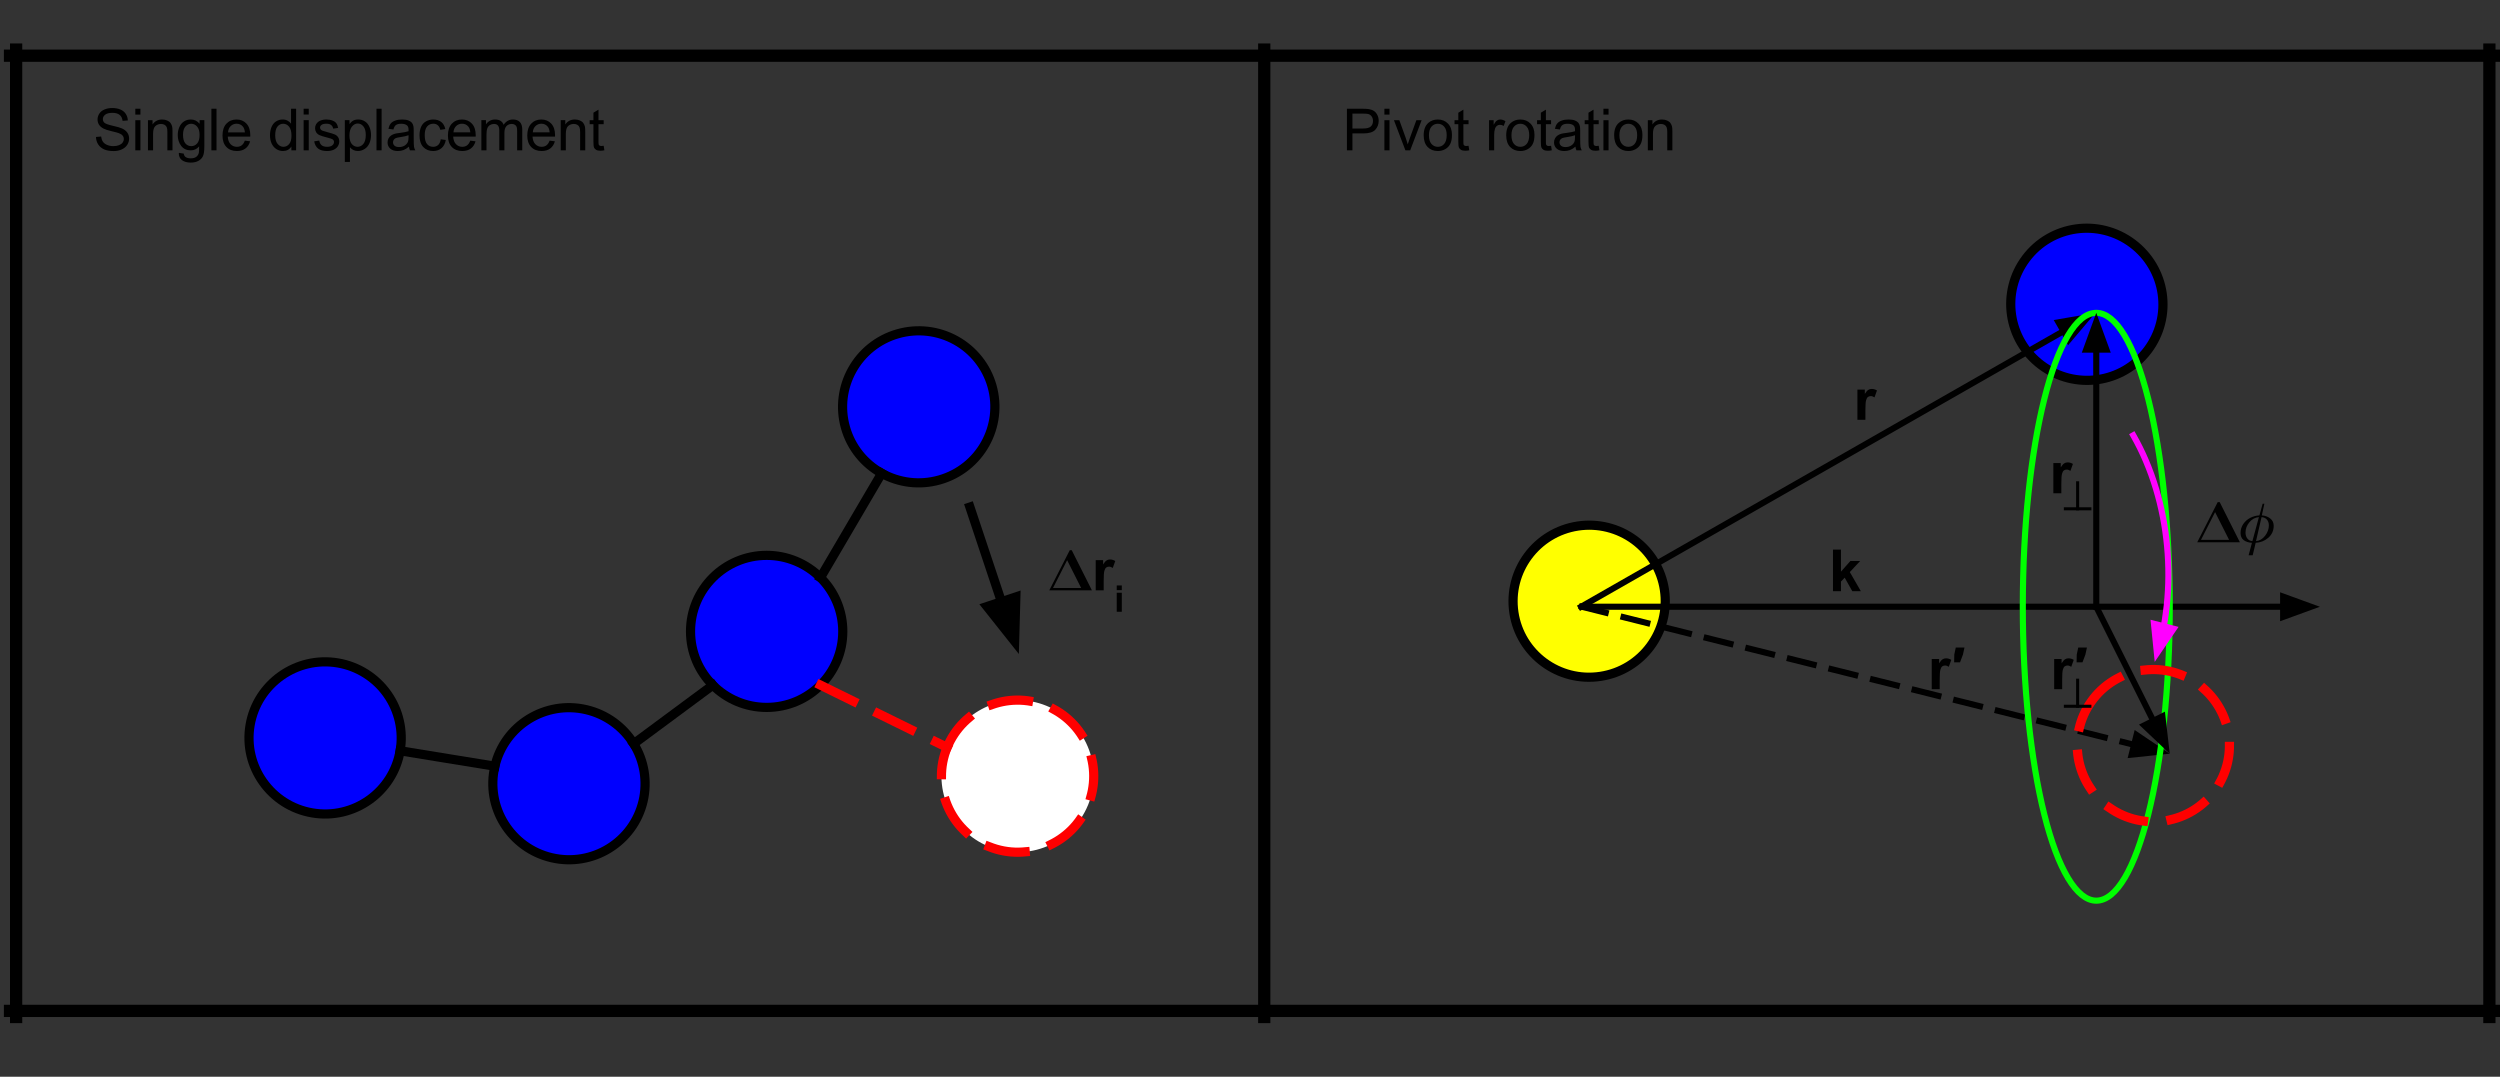 <?xml version="1.0" standalone="yes"?>

<svg version="1.1" viewBox="0.0 0.0 816.596 351.709" fill="none" stroke="none" stroke-linecap="square" stroke-miterlimit="10" xmlns="http://www.w3.org/2000/svg" xmlns:xlink="http://www.w3.org/1999/xlink"><rect x="0.0" y="0.0" width="816.596" height="351.709" fill="#333333" stroke="none"/><clipPath id="p.0"><path d="m0 0l816.596 0l0 351.709l-816.596 0l0 -351.709z" clip-rule="nonzero"></path></clipPath><g clip-path="url(#p.0)"><path fill="#000000" fill-opacity="0.0" d="m0 0l816.596 0l0 351.709l-816.596 0z" fill-rule="nonzero"></path><path fill="#0000ff" d="m81.693 236.828l0 0c2.322 -13.524 15.176 -22.606 28.709 -20.283l0 0c6.499 1.115 12.289 4.765 16.095 10.146c3.807 5.381 5.319 12.053 4.204 18.547l0 0c-2.322 13.524 -15.176 22.606 -28.709 20.283l0 0c-13.533 -2.322 -22.621 -15.168 -20.299 -28.693z" fill-rule="nonzero"></path><path stroke="#000000" stroke-width="3.0" stroke-linejoin="round" stroke-linecap="butt" d="m81.693 236.828l0 0c2.322 -13.524 15.176 -22.606 28.709 -20.283l0 0c6.499 1.115 12.289 4.765 16.095 10.146c3.807 5.381 5.319 12.053 4.204 18.547l0 0c-2.322 13.524 -15.176 22.606 -28.709 20.283l0 0c-13.533 -2.322 -22.621 -15.168 -20.299 -28.693z" fill-rule="nonzero"></path><path fill="#0000ff" d="m161.644 250.289l0 0c3.14 -13.351 16.522 -21.621 29.89 -18.472l0 0c6.419 1.512 11.977 5.509 15.45 11.111c3.473 5.602 4.577 12.352 3.069 18.763l0 0c-3.14 13.35 -16.522 21.621 -29.89 18.472l0 0c-13.368 -3.148 -21.659 -16.524 -18.52 -29.874z" fill-rule="nonzero"></path><path stroke="#000000" stroke-width="3.0" stroke-linejoin="round" stroke-linecap="butt" d="m161.644 250.289l0 0c3.14 -13.351 16.522 -21.621 29.89 -18.472l0 0c6.419 1.512 11.977 5.509 15.45 11.111c3.473 5.602 4.577 12.352 3.069 18.763l0 0c-3.14 13.35 -16.522 21.621 -29.89 18.472l0 0c-13.368 -3.148 -21.659 -16.524 -18.52 -29.874z" fill-rule="nonzero"></path><path fill="#0000ff" d="m225.554 206.232l0 0c0 -13.716 11.133 -24.835 24.866 -24.835l0 0c6.595 0 12.92 2.617 17.583 7.274c4.663 4.657 7.283 10.974 7.283 17.561l0 0c0 13.716 -11.133 24.835 -24.866 24.835l0 0c-13.733 0 -24.866 -11.119 -24.866 -24.835z" fill-rule="nonzero"></path><path stroke="#000000" stroke-width="3.0" stroke-linejoin="round" stroke-linecap="butt" d="m225.554 206.232l0 0c0 -13.716 11.133 -24.835 24.866 -24.835l0 0c6.595 0 12.92 2.617 17.583 7.274c4.663 4.657 7.283 10.974 7.283 17.561l0 0c0 13.716 -11.133 24.835 -24.866 24.835l0 0c-13.733 0 -24.866 -11.119 -24.866 -24.835z" fill-rule="nonzero"></path><path fill="#0000ff" d="m276.175 139.703l0 0c-3.757 -13.185 3.907 -26.927 17.118 -30.693l0 0c6.344 -1.808 13.146 -1.028 18.908 2.171c5.762 3.198 10.013 8.552 11.817 14.884l0 0c3.757 13.185 -3.907 26.927 -17.118 30.693l0 0c-13.211 3.766 -26.967 -3.87 -30.724 -17.055z" fill-rule="nonzero"></path><path stroke="#000000" stroke-width="3.0" stroke-linejoin="round" stroke-linecap="butt" d="m276.175 139.703l0 0c-3.757 -13.185 3.907 -26.927 17.118 -30.693l0 0c6.344 -1.808 13.146 -1.028 18.908 2.171c5.762 3.198 10.013 8.552 11.817 14.884l0 0c3.757 13.185 -3.907 26.927 -17.118 30.693l0 0c-13.211 3.766 -26.967 -3.87 -30.724 -17.055z" fill-rule="nonzero"></path><path fill="#ffffff" d="m309.365 244.14l0 0c5.192 -12.698 19.71 -18.79 32.425 -13.606l0 0c6.106 2.489 10.972 7.299 13.526 13.371c2.555 6.072 2.589 12.909 0.096 19.007l0 0c-5.192 12.698 -19.71 18.79 -32.425 13.606l0 0c-12.716 -5.184 -18.814 -19.68 -13.622 -32.378z" fill-rule="nonzero"></path><path stroke="#ff0000" stroke-width="3.0" stroke-linejoin="round" stroke-linecap="butt" stroke-dasharray="12.0,9.0" d="m309.365 244.14l0 0c5.192 -12.698 19.71 -18.79 32.425 -13.606l0 0c6.106 2.489 10.972 7.299 13.526 13.371c2.555 6.072 2.589 12.909 0.096 19.007l0 0c-5.192 12.698 -19.71 18.79 -32.425 13.606l0 0c-12.716 -5.184 -18.814 -19.68 -13.622 -32.378z" fill-rule="nonzero"></path><path fill="#000000" fill-opacity="0.0" d="m130.701 245.237l30.929 5.039" fill-rule="nonzero"></path><path stroke="#000000" stroke-width="3.0" stroke-linejoin="round" stroke-linecap="butt" d="m130.701 245.237l30.929 5.039" fill-rule="nonzero"></path><path fill="#000000" fill-opacity="0.0" d="m232.838 223.793l-25.858 19.15" fill-rule="nonzero"></path><path stroke="#000000" stroke-width="3.0" stroke-linejoin="round" stroke-linecap="butt" d="m232.838 223.793l-25.858 19.15" fill-rule="nonzero"></path><path fill="#000000" fill-opacity="0.0" d="m287.992 154.588l-20.0 34.079" fill-rule="nonzero"></path><path stroke="#000000" stroke-width="3.0" stroke-linejoin="round" stroke-linecap="butt" d="m287.992 154.588l-20.0 34.079" fill-rule="nonzero"></path><path fill="#000000" fill-opacity="0.0" d="m268.004 223.793l41.354 20.346" fill-rule="nonzero"></path><path stroke="#ff0000" stroke-width="3.0" stroke-linejoin="round" stroke-linecap="butt" stroke-dasharray="12.0,9.0" d="m268.004 223.793l41.354 20.346" fill-rule="nonzero"></path><path fill="#000000" fill-opacity="0.0" d="m316.802 165.622l16.0 48.0" fill-rule="nonzero"></path><path stroke="#000000" stroke-width="3.0" stroke-linejoin="round" stroke-linecap="butt" d="m316.802 165.622l10.308 30.924" fill-rule="evenodd"></path><path fill="#000000" stroke="#000000" stroke-width="3.0" stroke-linecap="butt" d="m322.409 198.113l9.006 11.349l0.396 -14.483z" fill-rule="evenodd"></path><path stroke="#000000" stroke-width="4.0" stroke-linecap="butt" d="m5.27 16.193l0 316.003" fill-rule="nonzero"></path><path stroke="#000000" stroke-width="4.0" stroke-linecap="butt" d="m412.95 16.193l0 316.003" fill-rule="nonzero"></path><path stroke="#000000" stroke-width="4.0" stroke-linecap="butt" d="m813.129 16.193l0 316.003" fill-rule="nonzero"></path><path stroke="#000000" stroke-width="4.0" stroke-linecap="butt" d="m3.27 18.193l811.858 0" fill-rule="nonzero"></path><path stroke="#000000" stroke-width="4.0" stroke-linecap="butt" d="m3.27 330.196l811.858 0" fill-rule="nonzero"></path><path fill="#ffff00" d="m494.5 200.092l0 0c-2.035 -13.559 7.321 -26.215 20.898 -28.268l0 0c6.52 -0.986 13.161 0.656 18.462 4.563c5.301 3.907 8.828 9.76 9.806 16.272l0 0c2.035 13.559 -7.321 26.215 -20.898 28.268l0 0c-13.577 2.053 -26.233 -7.275 -28.268 -20.835z" fill-rule="nonzero"></path><path stroke="#000000" stroke-width="3.0" stroke-linejoin="round" stroke-linecap="butt" d="m494.5 200.092l0 0c-2.035 -13.559 7.321 -26.215 20.898 -28.268l0 0c6.52 -0.986 13.161 0.656 18.462 4.563c5.301 3.907 8.828 9.76 9.806 16.272l0 0c2.035 13.559 -7.321 26.215 -20.898 28.268l0 0c-13.577 2.053 -26.233 -7.275 -28.268 -20.835z" fill-rule="nonzero"></path><path fill="#0000ff" d="m661.761 84.43l0 0c8.236 -10.959 23.818 -13.144 34.803 -4.882l0 0c5.275 3.968 8.763 9.864 9.696 16.391c0.933 6.527 -0.764 13.15 -4.72 18.413l0 0c-8.236 10.959 -23.818 13.144 -34.803 4.882l0 0c-10.985 -8.263 -13.213 -23.844 -4.976 -34.803z" fill-rule="nonzero"></path><path stroke="#000000" stroke-width="3.0" stroke-linejoin="round" stroke-linecap="butt" d="m661.761 84.43l0 0c8.236 -10.959 23.818 -13.144 34.803 -4.882l0 0c5.275 3.968 8.763 9.864 9.696 16.391c0.933 6.527 -0.764 13.15 -4.72 18.413l0 0c-8.236 10.959 -23.818 13.144 -34.803 4.882l0 0c-10.985 -8.263 -13.213 -23.844 -4.976 -34.803z" fill-rule="nonzero"></path><path fill="#000000" fill-opacity="0.0" d="m333.488 165.903l48.0 0l0 56.0l-48.0 0z" fill-rule="nonzero"></path><path fill="#000000" d="m356.66 192.823l-13.922 0l6.688 -13.109l0.641 0l6.594 13.109zm-3.516 -0.766l-4.578 -9.078l-4.609 9.078l9.188 0z" fill-rule="nonzero"></path><path fill="#000000" d="m360.508 192.823l-2.609 0l0 -9.859l2.422 0l0 1.406q0.625 -0.984 1.109 -1.297q0.5 -0.328 1.141 -0.328q0.891 0 1.719 0.5l-0.812 2.266q-0.656 -0.422 -1.219 -0.422q-0.547 0 -0.938 0.297q-0.375 0.297 -0.594 1.094q-0.219 0.781 -0.219 3.297l0 3.047z" fill-rule="nonzero"></path><path fill="#000000" d="m364.768 192.761l0 -1.531l1.656 0l0 1.531l-1.656 0zm0 7.062l0 -6.219l1.656 0l0 6.219l-1.656 0z" fill-rule="nonzero"></path><path fill="#000000" fill-opacity="0.0" d="m517.768 198.192l240.0 0" fill-rule="nonzero"></path><path stroke="#000000" stroke-width="2.0" stroke-linejoin="round" stroke-linecap="butt" d="m517.768 198.192l228.0 0" fill-rule="evenodd"></path><path fill="#000000" stroke="#000000" stroke-width="2.0" stroke-linecap="butt" d="m745.768 201.495l9.076 -3.303l-9.076 -3.303z" fill-rule="evenodd"></path><path fill="#000000" fill-opacity="0.0" d="m660.454 166.194l-72.0 0l0 48.0l72.0 0z" fill-rule="nonzero"></path><path fill="#000000" d="m598.72 193.114l0 -13.594l2.609 0l0 7.203l3.062 -3.469l3.203 0l-3.375 3.609l3.609 6.25l-2.797 0l-2.484 -4.422l-1.219 1.266l0 3.156l-2.609 0z" fill-rule="nonzero"></path><path fill="#000000" fill-opacity="0.0" d="m516.454 198.194l168.0 -96.0" fill-rule="nonzero"></path><path stroke="#000000" stroke-width="2.0" stroke-linejoin="round" stroke-linecap="butt" d="m516.454 198.194l157.581 -90.046" fill-rule="evenodd"></path><path fill="#000000" stroke="#000000" stroke-width="2.0" stroke-linecap="butt" d="m675.674 111.016l6.241 -7.371l-9.519 1.635z" fill-rule="evenodd"></path><path fill="#000000" fill-opacity="0.0" d="m516.724 198.193l192.0 48.0" fill-rule="nonzero"></path><path stroke="#000000" stroke-width="2.0" stroke-linejoin="round" stroke-linecap="butt" stroke-dasharray="8.0,6.0" d="m516.724 198.193l180.358 45.09" fill-rule="evenodd"></path><path fill="#000000" stroke="#000000" stroke-width="2.0" stroke-linecap="butt" d="m696.282 246.487l9.606 -1.004l-8.004 -5.406z" fill-rule="evenodd"></path><path fill="#000000" fill-opacity="0.0" d="m596.454 110.194l48.0 0l0 32.0l-48.0 0z" fill-rule="nonzero"></path><path fill="#000000" d="m609.313 137.114l-2.609 0l0 -9.859l2.422 0l0 1.406q0.625 -0.984 1.109 -1.297q0.5 -0.328 1.141 -0.328q0.891 0 1.719 0.5l-0.812 2.266q-0.656 -0.422 -1.219 -0.422q-0.547 0 -0.938 0.297q-0.375 0.297 -0.594 1.094q-0.219 0.781 -0.219 3.297l0 3.047z" fill-rule="nonzero"></path><path fill="#000000" fill-opacity="0.0" d="m620.724 198.193l41.323 0l0 40.0l-41.323 0z" fill-rule="nonzero"></path><path fill="#000000" d="m633.584 225.113l-2.609 0l0 -9.859l2.422 0l0 1.406q0.625 -0.984 1.109 -1.297q0.5 -0.328 1.141 -0.328q0.891 0 1.719 0.5l-0.812 2.266q-0.656 -0.422 -1.219 -0.422q-0.547 0 -0.938 0.297q-0.375 0.297 -0.594 1.094q-0.219 0.781 -0.219 3.297l0 3.047zm4.713 -8.766l0.047 -2.531l0.484 -2.297l2.844 0l-0.5 2.297l-0.953 2.531l-1.922 0z" fill-rule="nonzero"></path><path fill="#000000" fill-opacity="0.0" d="m708.454 150.194l56.0 0l0 48.0l-56.0 0z" fill-rule="nonzero"></path><path fill="#000000" d="m731.626 177.114l-13.922 0l6.688 -13.109l0.641 0l6.594 13.109zm-3.516 -0.766l-4.578 -9.078l-4.609 9.078l9.188 0zm8.676 0.953l-0.969 4.062l-1.328 0l1.078 -4.062q-1.641 -0.094 -2.688 -0.875q-1.031 -0.797 -1.031 -2.328q0 -1.625 0.891 -2.938q0.906 -1.312 2.297 -2.016q1.406 -0.719 2.984 -0.797l1.047 -3.812l0.562 0l-0.828 3.812q1.609 0.109 2.734 1.0q1.141 0.875 1.141 2.406q0 2.359 -1.75 3.891q-1.75 1.531 -4.141 1.656zm4.312 -5.672q0 -1.172 -0.625 -1.891q-0.625 -0.734 -1.766 -0.828l-1.812 7.844q1.734 -0.156 2.969 -1.75q1.234 -1.609 1.234 -3.375zm-3.25 -2.719q-1.828 0.141 -3.109 1.672q-1.266 1.516 -1.266 3.375q0 1.141 0.578 1.922q0.578 0.781 1.672 0.875l2.125 -7.844z" fill-rule="nonzero"></path><path fill="#000000" fill-opacity="0.0" d="m21.488 22.192l192.0 0l0 64.0l-192.0 0z" fill-rule="nonzero"></path><path fill="#000000" d="m31.348 44.737l1.688 -0.141q0.125 1.016 0.562 1.672q0.438 0.656 1.359 1.062q0.938 0.406 2.094 0.406q1.031 0 1.812 -0.312q0.797 -0.312 1.188 -0.844q0.391 -0.531 0.391 -1.156q0 -0.641 -0.375 -1.109q-0.375 -0.484 -1.234 -0.812q-0.547 -0.219 -2.422 -0.656q-1.875 -0.453 -2.625 -0.859q-0.969 -0.516 -1.453 -1.266q-0.469 -0.75 -0.469 -1.688q0 -1.031 0.578 -1.922q0.594 -0.906 1.703 -1.359q1.125 -0.469 2.5 -0.469q1.516 0 2.672 0.484q1.156 0.484 1.766 1.438q0.625 0.938 0.672 2.141l-1.719 0.125q-0.141 -1.281 -0.953 -1.938q-0.797 -0.672 -2.359 -0.672q-1.625 0 -2.375 0.609q-0.75 0.594 -0.75 1.438q0 0.734 0.531 1.203q0.516 0.469 2.703 0.969q2.203 0.5 3.016 0.875q1.188 0.547 1.75 1.391q0.578 0.828 0.578 1.922q0 1.094 -0.625 2.062q-0.625 0.953 -1.797 1.484q-1.156 0.531 -2.609 0.531q-1.844 0 -3.094 -0.531q-1.25 -0.547 -1.969 -1.625q-0.703 -1.078 -0.734 -2.453zm12.85 -7.312l0 -1.906l1.672 0l0 1.906l-1.672 0zm0 11.688l0 -9.859l1.672 0l0 9.859l-1.672 0zm4.129 0l0 -9.859l1.5 0l0 1.406q1.094 -1.625 3.141 -1.625q0.891 0 1.641 0.328q0.75 0.312 1.109 0.844q0.375 0.516 0.531 1.219q0.094 0.469 0.094 1.625l0 6.062l-1.672 0l0 -6.0q0 -1.016 -0.203 -1.516q-0.188 -0.516 -0.688 -0.812q-0.5 -0.297 -1.172 -0.297q-1.062 0 -1.844 0.672q-0.766 0.672 -0.766 2.578l0 5.375l-1.672 0zm10.079 0.812l1.609 0.25q0.109 0.75 0.578 1.094q0.609 0.453 1.688 0.453q1.172 0 1.797 -0.469q0.625 -0.453 0.859 -1.281q0.125 -0.516 0.109 -2.156q-1.094 1.297 -2.719 1.297q-2.031 0 -3.156 -1.469q-1.109 -1.469 -1.109 -3.516q0 -1.406 0.516 -2.594q0.516 -1.203 1.484 -1.844q0.969 -0.656 2.266 -0.656q1.75 0 2.875 1.406l0 -1.188l1.547 0l0 8.516q0 2.312 -0.469 3.266q-0.469 0.969 -1.484 1.516q-1.016 0.562 -2.5 0.562q-1.766 0 -2.859 -0.797q-1.078 -0.797 -1.031 -2.391zm1.375 -5.922q0 1.953 0.766 2.844q0.781 0.891 1.938 0.891q1.141 0 1.922 -0.891q0.781 -0.891 0.781 -2.781q0 -1.812 -0.812 -2.719q-0.797 -0.922 -1.922 -0.922q-1.109 0 -1.891 0.906q-0.781 0.891 -0.781 2.672zm9.266 5.109l0 -13.594l1.672 0l0 13.594l-1.672 0zm10.926 -3.172l1.719 0.219q-0.406 1.5 -1.516 2.344q-1.094 0.828 -2.812 0.828q-2.156 0 -3.422 -1.328q-1.266 -1.328 -1.266 -3.734q0 -2.484 1.266 -3.859q1.281 -1.375 3.328 -1.375q1.984 0 3.234 1.344q1.25 1.344 1.25 3.797q0 0.141 -0.016 0.438l-7.344 0q0.094 1.625 0.922 2.484q0.828 0.859 2.062 0.859q0.906 0 1.547 -0.469q0.656 -0.484 1.047 -1.547zm-5.484 -2.703l5.5 0q-0.109 -1.234 -0.625 -1.859q-0.797 -0.969 -2.078 -0.969q-1.141 0 -1.938 0.781q-0.781 0.766 -0.859 2.047zm20.684 5.875l0 -1.25q-0.938 1.469 -2.75 1.469q-1.172 0 -2.172 -0.641q-0.984 -0.656 -1.531 -1.812q-0.531 -1.172 -0.531 -2.688q0 -1.469 0.484 -2.672q0.5 -1.203 1.469 -1.844q0.984 -0.641 2.203 -0.641q0.891 0 1.578 0.375q0.703 0.375 1.141 0.984l0 -4.875l1.656 0l0 13.594l-1.547 0zm-5.281 -4.922q0 1.891 0.797 2.828q0.812 0.938 1.891 0.938q1.094 0 1.859 -0.891q0.766 -0.891 0.766 -2.734q0 -2.016 -0.781 -2.953q-0.781 -0.953 -1.922 -0.953q-1.109 0 -1.859 0.906q-0.75 0.906 -0.75 2.859zm9.282 -6.766l0 -1.906l1.672 0l0 1.906l-1.672 0zm0 11.688l0 -9.859l1.672 0l0 9.859l-1.672 0zm3.457 -2.938l1.656 -0.266q0.141 1.0 0.766 1.531q0.641 0.516 1.781 0.516q1.156 0 1.703 -0.469q0.562 -0.469 0.562 -1.094q0 -0.562 -0.484 -0.891q-0.344 -0.219 -1.703 -0.562q-1.844 -0.469 -2.562 -0.797q-0.703 -0.344 -1.078 -0.938q-0.359 -0.609 -0.359 -1.328q0 -0.656 0.297 -1.219q0.312 -0.562 0.828 -0.938q0.391 -0.281 1.062 -0.484q0.672 -0.203 1.438 -0.203q1.172 0 2.047 0.344q0.875 0.328 1.281 0.906q0.422 0.562 0.578 1.516l-1.625 0.219q-0.109 -0.75 -0.656 -1.172q-0.531 -0.438 -1.5 -0.438q-1.156 0 -1.641 0.391q-0.484 0.375 -0.484 0.875q0 0.328 0.203 0.594q0.203 0.266 0.641 0.438q0.25 0.094 1.469 0.438q1.766 0.469 2.469 0.766q0.703 0.297 1.094 0.875q0.406 0.578 0.406 1.438q0 0.828 -0.484 1.578q-0.484 0.734 -1.406 1.141q-0.922 0.391 -2.078 0.391q-1.922 0 -2.938 -0.797q-1.0 -0.797 -1.281 -2.359zm10.0 6.719l0 -13.641l1.531 0l0 1.281q0.531 -0.75 1.203 -1.125q0.688 -0.375 1.641 -0.375q1.266 0 2.234 0.656q0.969 0.641 1.453 1.828q0.5 1.188 0.5 2.594q0 1.516 -0.547 2.734q-0.547 1.203 -1.578 1.844q-1.031 0.641 -2.172 0.641q-0.844 0 -1.516 -0.344q-0.656 -0.359 -1.078 -0.891l0 4.797l-1.672 0zm1.516 -8.656q0 1.906 0.766 2.812q0.781 0.906 1.875 0.906q1.109 0 1.891 -0.938q0.797 -0.938 0.797 -2.922q0 -1.875 -0.781 -2.812q-0.766 -0.938 -1.844 -0.938q-1.062 0 -1.891 1.0q-0.812 1.0 -0.812 2.891zm8.829 4.875l0 -13.594l1.672 0l0 13.594l-1.672 0zm10.614 -1.219q-0.938 0.797 -1.797 1.125q-0.859 0.312 -1.844 0.312q-1.609 0 -2.484 -0.781q-0.875 -0.797 -0.875 -2.031q0 -0.734 0.328 -1.328q0.328 -0.594 0.859 -0.953q0.531 -0.359 1.203 -0.547q0.5 -0.141 1.484 -0.25q2.031 -0.25 2.984 -0.578q0 -0.344 0 -0.438q0 -1.016 -0.469 -1.438q-0.641 -0.562 -1.906 -0.562q-1.172 0 -1.734 0.406q-0.562 0.406 -0.828 1.469l-1.641 -0.234q0.234 -1.047 0.734 -1.688q0.516 -0.641 1.469 -0.984q0.969 -0.359 2.25 -0.359q1.266 0 2.047 0.297q0.781 0.297 1.156 0.75q0.375 0.453 0.516 1.141q0.094 0.422 0.094 1.531l0 2.234q0 2.328 0.094 2.953q0.109 0.609 0.438 1.172l-1.75 0q-0.266 -0.516 -0.328 -1.219zm-0.141 -3.719q-0.906 0.359 -2.734 0.625q-1.031 0.141 -1.453 0.328q-0.422 0.188 -0.656 0.547q-0.234 0.359 -0.234 0.797q0 0.672 0.5 1.125q0.516 0.438 1.484 0.438q0.969 0 1.719 -0.422q0.75 -0.438 1.109 -1.156q0.266 -0.578 0.266 -1.672l0 -0.609zm10.516 1.328l1.641 0.219q-0.266 1.688 -1.375 2.656q-1.109 0.953 -2.734 0.953q-2.016 0 -3.25 -1.312q-1.219 -1.328 -1.219 -3.797q0 -1.594 0.516 -2.781q0.531 -1.203 1.609 -1.797q1.094 -0.609 2.359 -0.609q1.609 0 2.625 0.812q1.016 0.812 1.312 2.312l-1.625 0.25q-0.234 -1.0 -0.828 -1.5q-0.594 -0.5 -1.422 -0.5q-1.266 0 -2.062 0.906q-0.781 0.906 -0.781 2.859q0 1.984 0.766 2.891q0.766 0.891 1.984 0.891q0.984 0 1.641 -0.594q0.656 -0.609 0.844 -1.859zm9.641 0.438l1.719 0.219q-0.406 1.5 -1.516 2.344q-1.094 0.828 -2.812 0.828q-2.156 0 -3.422 -1.328q-1.266 -1.328 -1.266 -3.734q0 -2.484 1.266 -3.859q1.281 -1.375 3.328 -1.375q1.984 0 3.234 1.344q1.25 1.344 1.25 3.797q0 0.141 -0.016 0.438l-7.344 0q0.094 1.625 0.922 2.484q0.828 0.859 2.062 0.859q0.906 0 1.547 -0.469q0.656 -0.484 1.047 -1.547zm-5.484 -2.703l5.5 0q-0.109 -1.234 -0.625 -1.859q-0.797 -0.969 -2.078 -0.969q-1.141 0 -1.938 0.781q-0.781 0.766 -0.859 2.047zm9.11 5.875l0 -9.859l1.5 0l0 1.391q0.453 -0.719 1.219 -1.156q0.781 -0.453 1.766 -0.453q1.094 0 1.797 0.453q0.703 0.453 0.984 1.281q1.172 -1.734 3.047 -1.734q1.469 0 2.25 0.812q0.797 0.812 0.797 2.5l0 6.766l-1.672 0l0 -6.203q0 -1.0 -0.156 -1.438q-0.156 -0.453 -0.594 -0.719q-0.422 -0.266 -1.0 -0.266q-1.031 0 -1.719 0.688q-0.688 0.688 -0.688 2.219l0 5.719l-1.672 0l0 -6.406q0 -1.109 -0.406 -1.656q-0.406 -0.562 -1.344 -0.562q-0.703 0 -1.312 0.375q-0.594 0.359 -0.859 1.078q-0.266 0.719 -0.266 2.062l0 5.109l-1.672 0zm22.291 -3.172l1.719 0.219q-0.406 1.5 -1.516 2.344q-1.094 0.828 -2.812 0.828q-2.156 0 -3.422 -1.328q-1.266 -1.328 -1.266 -3.734q0 -2.484 1.266 -3.859q1.281 -1.375 3.328 -1.375q1.984 0 3.234 1.344q1.25 1.344 1.25 3.797q0 0.141 -0.016 0.438l-7.344 0q0.094 1.625 0.922 2.484q0.828 0.859 2.062 0.859q0.906 0 1.547 -0.469q0.656 -0.484 1.047 -1.547zm-5.484 -2.703l5.5 0q-0.109 -1.234 -0.625 -1.859q-0.797 -0.969 -2.078 -0.969q-1.141 0 -1.938 0.781q-0.781 0.766 -0.859 2.047zm9.11 5.875l0 -9.859l1.5 0l0 1.406q1.094 -1.625 3.141 -1.625q0.891 0 1.641 0.328q0.75 0.312 1.109 0.844q0.375 0.516 0.531 1.219q0.094 0.469 0.094 1.625l0 6.062l-1.672 0l0 -6.0q0 -1.016 -0.203 -1.516q-0.188 -0.516 -0.688 -0.812q-0.5 -0.297 -1.172 -0.297q-1.062 0 -1.844 0.672q-0.766 0.672 -0.766 2.578l0 5.375l-1.672 0zm14.032 -1.5l0.234 1.484q-0.703 0.141 -1.266 0.141q-0.906 0 -1.406 -0.281q-0.5 -0.297 -0.703 -0.75q-0.203 -0.469 -0.203 -1.984l0 -5.656l-1.234 0l0 -1.312l1.234 0l0 -2.438l1.656 -1.0l0 3.438l1.688 0l0 1.312l-1.688 0l0 5.75q0 0.719 0.078 0.922q0.094 0.203 0.297 0.328q0.203 0.125 0.578 0.125q0.266 0 0.734 -0.078z" fill-rule="nonzero"></path><path fill="#000000" fill-opacity="0.0" d="m429.488 22.194l192 0l0 48l-192 0z" fill-rule="nonzero"></path><path fill="#000000" d="m439.957 49.114l0 -13.594l5.125 0q1.359 0 2.078 0.125q1.0 0.172 1.672 0.641q0.672 0.469 1.078 1.312q0.422 0.844 0.422 1.844q0 1.734 -1.109 2.938q-1.094 1.203 -3.984 1.203l-3.484 0l0 5.531l-1.797 0zm1.797 -7.141l3.516 0q1.75 0 2.469 -0.641q0.734 -0.656 0.734 -1.828q0 -0.859 -0.438 -1.469q-0.422 -0.609 -1.125 -0.797q-0.453 -0.125 -1.672 -0.125l-3.484 0l0 4.859zm10.444 -4.547l0 -1.906l1.672 0l0 1.906l-1.672 0zm0 11.688l0 -9.859l1.672 0l0 9.859l-1.672 0zm6.864 0l-3.75 -9.859l1.766 0l2.125 5.906q0.344 0.953 0.625 1.984q0.219 -0.781 0.625 -1.875l2.188 -6.016l1.719 0l-3.734 9.859l-1.562 0zm5.969 -4.922q0 -2.734 1.531 -4.062q1.266 -1.094 3.094 -1.094q2.031 0 3.312 1.344q1.297 1.328 1.297 3.672q0 1.906 -0.578 3.0q-0.562 1.078 -1.656 1.688q-1.078 0.594 -2.375 0.594q-2.062 0 -3.344 -1.328q-1.281 -1.328 -1.281 -3.812zm1.719 0q0 1.891 0.828 2.828q0.828 0.938 2.078 0.938q1.25 0 2.062 -0.938q0.828 -0.953 0.828 -2.891q0 -1.828 -0.828 -2.766q-0.828 -0.938 -2.062 -0.938q-1.25 0 -2.078 0.938q-0.828 0.938 -0.828 2.828zm12.938 3.422l0.234 1.484q-0.703 0.141 -1.266 0.141q-0.906 0 -1.406 -0.281q-0.5 -0.297 -0.703 -0.75q-0.203 -0.469 -0.203 -1.984l0 -5.656l-1.234 0l0 -1.312l1.234 0l0 -2.438l1.656 -1.0l0 3.438l1.688 0l0 1.312l-1.688 0l0 5.75q0 0.719 0.078 0.922q0.094 0.203 0.297 0.328q0.203 0.125 0.578 0.125q0.266 0 0.734 -0.078zm6.695 1.5l0 -9.859l1.5 0l0 1.5q0.578 -1.047 1.062 -1.375q0.484 -0.344 1.078 -0.344q0.844 0 1.719 0.547l-0.578 1.547q-0.609 -0.359 -1.234 -0.359q-0.547 0 -0.984 0.328q-0.422 0.328 -0.609 0.906q-0.281 0.891 -0.281 1.953l0 5.156l-1.672 0zm5.603 -4.922q0 -2.734 1.531 -4.062q1.266 -1.094 3.094 -1.094q2.031 0 3.312 1.344q1.297 1.328 1.297 3.672q0 1.906 -0.578 3.0q-0.562 1.078 -1.656 1.688q-1.078 0.594 -2.375 0.594q-2.062 0 -3.344 -1.328q-1.281 -1.328 -1.281 -3.812zm1.719 0q0 1.891 0.828 2.828q0.828 0.938 2.078 0.938q1.25 0 2.062 -0.938q0.828 -0.953 0.828 -2.891q0 -1.828 -0.828 -2.766q-0.828 -0.938 -2.062 -0.938q-1.25 0 -2.078 0.938q-0.828 0.938 -0.828 2.828zm12.938 3.422l0.234 1.484q-0.703 0.141 -1.266 0.141q-0.906 0 -1.406 -0.281q-0.5 -0.297 -0.703 -0.75q-0.203 -0.469 -0.203 -1.984l0 -5.656l-1.234 0l0 -1.312l1.234 0l0 -2.438l1.656 -1.0l0 3.438l1.688 0l0 1.312l-1.688 0l0 5.75q0 0.719 0.078 0.922q0.094 0.203 0.297 0.328q0.203 0.125 0.578 0.125q0.266 0 0.734 -0.078zm7.965 0.281q-0.938 0.797 -1.797 1.125q-0.859 0.312 -1.844 0.312q-1.609 0 -2.484 -0.781q-0.875 -0.797 -0.875 -2.031q0 -0.734 0.328 -1.328q0.328 -0.594 0.859 -0.953q0.531 -0.359 1.203 -0.547q0.5 -0.141 1.484 -0.25q2.031 -0.25 2.984 -0.578q0 -0.344 0 -0.438q0 -1.016 -0.469 -1.438q-0.641 -0.562 -1.906 -0.562q-1.172 0 -1.734 0.406q-0.562 0.406 -0.828 1.469l-1.641 -0.234q0.234 -1.047 0.734 -1.688q0.516 -0.641 1.469 -0.984q0.969 -0.359 2.25 -0.359q1.266 0 2.047 0.297q0.781 0.297 1.156 0.75q0.375 0.453 0.516 1.141q0.094 0.422 0.094 1.531l0 2.234q0 2.328 0.094 2.953q0.109 0.609 0.438 1.172l-1.75 0q-0.266 -0.516 -0.328 -1.219zm-0.141 -3.719q-0.906 0.359 -2.734 0.625q-1.031 0.141 -1.453 0.328q-0.422 0.188 -0.656 0.547q-0.234 0.359 -0.234 0.797q0 0.672 0.5 1.125q0.516 0.438 1.484 0.438q0.969 0 1.719 -0.422q0.75 -0.438 1.109 -1.156q0.266 -0.578 0.266 -1.672l0 -0.609zm7.735 3.438l0.234 1.484q-0.703 0.141 -1.266 0.141q-0.906 0 -1.406 -0.281q-0.5 -0.297 -0.703 -0.75q-0.203 -0.469 -0.203 -1.984l0 -5.656l-1.234 0l0 -1.312l1.234 0l0 -2.438l1.656 -1.0l0 3.438l1.688 0l0 1.312l-1.688 0l0 5.75q0 0.719 0.078 0.922q0.094 0.203 0.297 0.328q0.203 0.125 0.578 0.125q0.266 0 0.734 -0.078zm1.543 -10.188l0 -1.906l1.672 0l0 1.906l-1.672 0zm0 11.688l0 -9.859l1.672 0l0 9.859l-1.672 0zm3.504 -4.922q0 -2.734 1.531 -4.062q1.266 -1.094 3.094 -1.094q2.031 0 3.312 1.344q1.297 1.328 1.297 3.672q0 1.906 -0.578 3.0q-0.562 1.078 -1.656 1.688q-1.078 0.594 -2.375 0.594q-2.062 0 -3.344 -1.328q-1.281 -1.328 -1.281 -3.812zm1.719 0q0 1.891 0.828 2.828q0.828 0.938 2.078 0.938q1.25 0 2.062 -0.938q0.828 -0.953 0.828 -2.891q0 -1.828 -0.828 -2.766q-0.828 -0.938 -2.062 -0.938q-1.25 0 -2.078 0.938q-0.828 0.938 -0.828 2.828zm9.282 4.922l0 -9.859l1.5 0l0 1.406q1.094 -1.625 3.141 -1.625q0.891 0 1.641 0.328q0.75 0.312 1.109 0.844q0.375 0.516 0.531 1.219q0.094 0.469 0.094 1.625l0 6.062l-1.672 0l0 -6.0q0 -1.016 -0.203 -1.516q-0.188 -0.516 -0.688 -0.812q-0.5 -0.297 -1.172 -0.297q-1.062 0 -1.844 0.672q-0.766 0.672 -0.766 2.578l0 5.375l-1.672 0z" fill-rule="nonzero"></path><path fill="#000000" fill-opacity="0.0" d="m660.724 198.193l0 0c0 -53.019 10.745 -96.0 24.0 -96.0l0 0c6.365 0 12.47 10.114 16.971 28.118c4.501 18.003 7.029 42.421 7.029 67.882l0 0c0 53.019 -10.745 96 -24.0 96l0 0c-6.365 0 -12.47 -10.114 -16.971 -28.118c-4.501 -18.003 -7.029 -42.421 -7.029 -67.882z" fill-rule="nonzero"></path><path stroke="#00ff00" stroke-width="2.0" stroke-linejoin="round" stroke-linecap="butt" d="m660.724 198.193l0 0c0 -53.019 10.745 -96.0 24.0 -96.0l0 0c6.365 0 12.47 10.114 16.971 28.118c4.501 18.003 7.029 42.421 7.029 67.882l0 0c0 53.019 -10.745 96 -24.0 96l0 0c-6.365 0 -12.47 -10.114 -16.971 -28.118c-4.501 -18.003 -7.029 -42.421 -7.029 -67.882z" fill-rule="nonzero"></path><path fill="#000000" fill-opacity="0.0" d="m684.724 198.193l0 -96.0" fill-rule="nonzero"></path><path stroke="#000000" stroke-width="2.0" stroke-linejoin="round" stroke-linecap="butt" d="m684.724 198.193l0 -84.0" fill-rule="evenodd"></path><path fill="#000000" stroke="#000000" stroke-width="2.0" stroke-linecap="butt" d="m688.028 114.193l-3.303 -9.076l-3.303 9.076z" fill-rule="evenodd"></path><path fill="#000000" fill-opacity="0.0" d="m684.724 198.193l24.0 48.0" fill-rule="nonzero"></path><path stroke="#000000" stroke-width="2.0" stroke-linejoin="round" stroke-linecap="butt" d="m684.724 198.193l18.633 37.267" fill-rule="evenodd"></path><path fill="#000000" stroke="#000000" stroke-width="2.0" stroke-linecap="butt" d="m700.403 236.937l7.014 6.641l-1.104 -9.595z" fill-rule="evenodd"></path><path fill="#000000" fill-opacity="0.0" d="m696.811 142.194c12.293 21.512 14.835 50.495 7.0 74.0" fill-rule="evenodd"></path><path stroke="#ff00ff" stroke-width="2.0" stroke-linejoin="round" stroke-linecap="butt" d="m696.811 142.194c6.146 10.756 9.855 23.38 11.048 36.253c0.596 6.436 0.564 12.935 -0.108 19.294c-0.168 1.59 -0.376 3.171 -0.623 4.74c-0.062 0.392 -0.126 0.784 -0.193 1.174l-0.162 0.911" fill-rule="evenodd"></path><path fill="#ff00ff" stroke="#ff00ff" stroke-width="2.0" stroke-linecap="butt" d="m703.571 203.75l0.962 9.611l5.441 -7.98z" fill-rule="evenodd"></path><path fill="#000000" fill-opacity="0.0" d="m683.087 229.169l0 0c7.932 -11.194 23.443 -13.83 34.646 -5.89l0 0c5.38 3.813 9.026 9.606 10.136 16.103c1.11 6.497 -0.406 13.167 -4.215 18.543l0 0c-7.932 11.194 -23.443 13.83 -34.646 5.89l0 0c-11.202 -7.941 -13.853 -23.452 -5.921 -34.646z" fill-rule="nonzero"></path><path stroke="#ff0000" stroke-width="3.0" stroke-linejoin="round" stroke-linecap="butt" stroke-dasharray="12.0,9.0" d="m683.087 229.169l0 0c7.932 -11.194 23.443 -13.83 34.646 -5.89l0 0c5.38 3.813 9.026 9.606 10.136 16.103c1.11 6.497 -0.406 13.167 -4.215 18.543l0 0c-7.932 11.194 -23.443 13.83 -34.646 5.89l0 0c-11.202 -7.941 -13.853 -23.452 -5.921 -34.646z" fill-rule="nonzero"></path><path fill="#000000" fill-opacity="0.0" d="m660.454 134.194l48.0 0l0 40.0l-48.0 0z" fill-rule="nonzero"></path><path fill="#000000" d="m673.313 161.114l-2.609 0l0 -9.859l2.422 0l0 1.406q0.625 -0.984 1.109 -1.297q0.5 -0.328 1.141 -0.328q0.891 0 1.719 0.5l-0.812 2.266q-0.656 -0.422 -1.219 -0.422q-0.547 0 -0.938 0.297q-0.375 0.297 -0.594 1.094q-0.219 0.781 -0.219 3.297l0 3.047z" fill-rule="nonzero"></path><path fill="#000000" fill-opacity="0.0" d="m660.724 198.193l64.0 0l0 40.0l-64.0 0z" fill-rule="nonzero"></path><path fill="#000000" d="m673.584 225.113l-2.609 0l0 -9.859l2.422 0l0 1.406q0.625 -0.984 1.109 -1.297q0.5 -0.328 1.141 -0.328q0.891 0 1.719 0.5l-0.812 2.266q-0.656 -0.422 -1.219 -0.422q-0.547 0 -0.938 0.297q-0.375 0.297 -0.594 1.094q-0.219 0.781 -0.219 3.297l0 3.047zm4.713 -8.766l0.047 -2.531l0.484 -2.297l2.844 0l-0.5 2.297l-0.953 2.531l-1.922 0z" fill-rule="nonzero"></path><path fill="#000000" fill-opacity="0.0" d="m678.631 222.189l0 8.504" fill-rule="nonzero"></path><path stroke="#000000" stroke-width="1.0" stroke-linejoin="round" stroke-linecap="butt" d="m678.631 222.189l0 8.504" fill-rule="nonzero"></path><path fill="#000000" fill-opacity="0.0" d="m682.633 230.688l-8.0 0" fill-rule="nonzero"></path><path stroke="#000000" stroke-width="1.0" stroke-linejoin="round" stroke-linecap="butt" d="m682.633 230.688l-8.0 0" fill-rule="nonzero"></path><path fill="#000000" fill-opacity="0.0" d="m678.634 157.69l0 8.504" fill-rule="nonzero"></path><path stroke="#000000" stroke-width="1.0" stroke-linejoin="round" stroke-linecap="butt" d="m678.634 157.69l0 8.504" fill-rule="nonzero"></path><path fill="#000000" fill-opacity="0.0" d="m682.633 166.194l-8.0 0" fill-rule="nonzero"></path><path stroke="#000000" stroke-width="1.0" stroke-linejoin="round" stroke-linecap="butt" d="m682.633 166.194l-8.0 0" fill-rule="nonzero"></path></g></svg>

